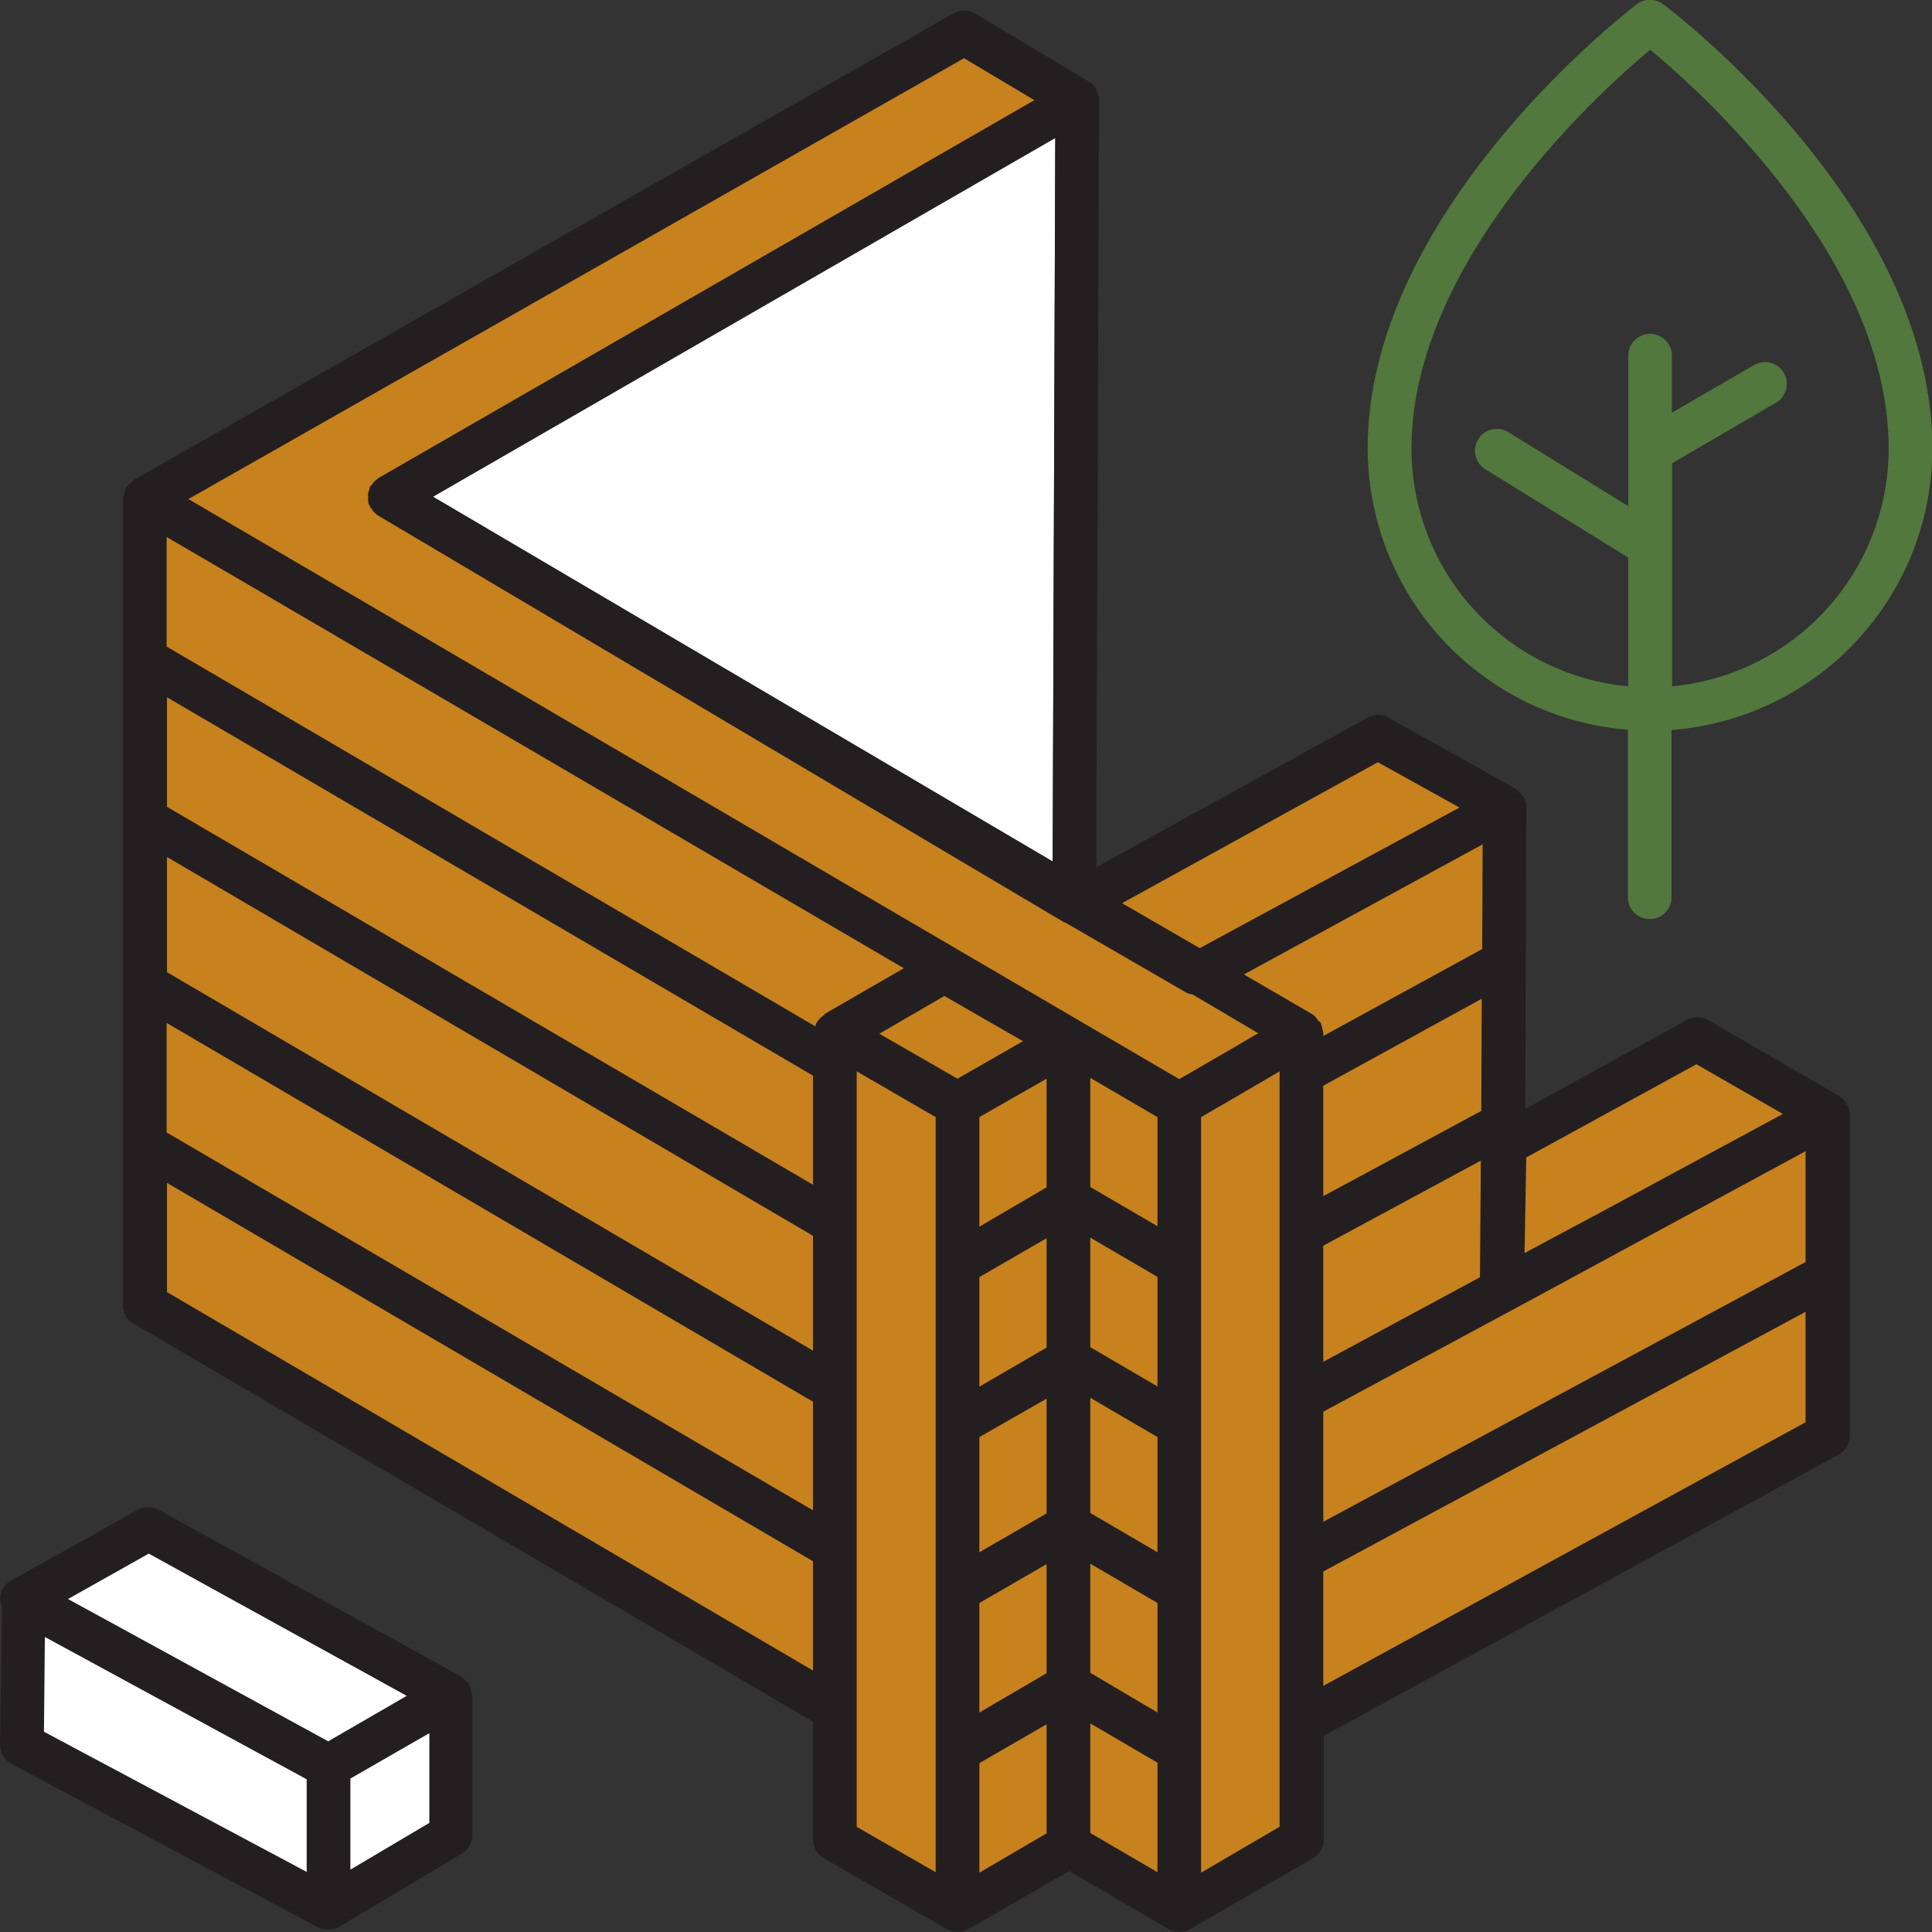 <svg id="Layer_1" data-name="Layer 1" xmlns="http://www.w3.org/2000/svg" viewBox="0 0 215.32 215.32"><rect x="0" y="0" width="215.32" height="215.32" fill="#333333" stroke="none"/><defs><style>.cls-1{fill:#c7811d;}.cls-2{fill:none;}.cls-3{fill:#fff;}.cls-4{fill:#52783d;}.cls-5{fill:#231f20;}</style></defs><title>Walls</title><polygon class="cls-1" points="119.89 205.78 203.69 159.97 203.69 124.24 167.39 143.82 167.69 90 119.89 115.97 119.89 205.78"/><polygon class="cls-1" points="133.54 108.58 167.69 90 153.58 82.11 119.89 100.67 133.54 108.58"/><line class="cls-2" x1="145.07" y1="173.68" x2="203.69" y2="142.12"/><line class="cls-2" x1="145.07" y1="155.85" x2="203.69" y2="124.24"/><line class="cls-2" x1="167.7" y1="125.17" x2="145.07" y2="137.38"/><line class="cls-2" x1="145.07" y1="119.54" x2="166.61" y2="107.76"/><polygon class="cls-3" points="36.61 196.86 2.46 178.28 16.57 170.38 50.27 188.95 36.61 196.86"/><polygon class="cls-3" points="36.63 212.64 2.46 194.46 2.67 178.28 36.61 196.86 36.63 212.64"/><polygon class="cls-1" points="131.42 212.91 145.07 205 145.07 115.19 131.42 123.1 131.42 169.91 131.42 197.88 131.42 212.91"/><polygon class="cls-1" points="131.42 212.91 16.12 145.42 16.12 55.61 131.42 123.1 131.42 169.91 131.42 197.88 131.42 212.91"/><polyline class="cls-1" points="43.39 55.37 145.07 115.19 131.42 123.1 16.12 55.61 107.48 3.63 120.06 11.15"/><line class="cls-2" x1="131.42" y1="195.08" x2="16.12" y2="127.59"/><line class="cls-2" x1="131.42" y1="177.25" x2="16.12" y2="109.76"/><line class="cls-2" x1="131.42" y1="158.78" x2="16.12" y2="91.29"/><line class="cls-2" x1="131.42" y1="140.93" x2="16.12" y2="73.44"/><polygon class="cls-4" points="106.73 212.91 119.05 205.78 119.05 115.97 106.73 123.1 106.73 169.91 106.73 197.88 106.73 212.91"/><polygon class="cls-1" points="106.73 123.1 118.93 116.09 105.27 108.19 93.07 115.19 106.73 123.1"/><polygon class="cls-1" points="106.73 212.91 93.07 205 93.07 115.19 106.73 123.1 106.73 169.91 106.73 197.88 106.73 212.91"/><line class="cls-2" x1="106.73" y1="195.08" x2="119.05" y2="187.95"/><line class="cls-2" x1="106.73" y1="177.25" x2="119.05" y2="170.12"/><line class="cls-2" x1="106.73" y1="158.78" x2="119.05" y2="151.65"/><line class="cls-2" x1="106.73" y1="140.93" x2="119.05" y2="133.81"/><polygon class="cls-1" points="106.73 212.91 119.05 205.78 119.05 115.97 106.73 123.1 106.73 169.91 106.73 197.88 106.73 212.91"/><line class="cls-2" x1="106.73" y1="195.08" x2="119.05" y2="187.95"/><line class="cls-2" x1="106.73" y1="177.25" x2="119.05" y2="170.12"/><line class="cls-2" x1="106.73" y1="158.78" x2="119.05" y2="151.65"/><line class="cls-2" x1="106.73" y1="140.93" x2="119.05" y2="133.81"/><polygon class="cls-1" points="167.69 127.59 189.1 115.82 203.69 124.24 167.39 143.82 167.69 127.59"/><polygon class="cls-3" points="50.27 188.95 50.27 204.54 36.63 212.64 36.61 196.86 50.27 188.95"/><line class="cls-2" x1="120.06" y1="11.15" x2="43.39" y2="55.37"/><path class="cls-4" d="M215.36,50c0-26.73-28.77-48.61-30-49.53a2.42,2.42,0,0,0-2.93,0c-1.23.93-30,23.14-30,49.52a31.48,31.48,0,0,0,29,31.34V100a2.43,2.43,0,0,0,4.86,0V81.36A31.48,31.48,0,0,0,215.36,50Zm-29,26.47V51.63L198,44.84a2.43,2.43,0,0,0-2.44-4.2L186.33,46V39.64a2.43,2.43,0,0,0-4.86,0V56.41L168.1,48.16a2.43,2.43,0,0,0-2.56,4.14h0l15.92,9.83V76.49A26.62,26.62,0,0,1,157.31,50c0-20.74,20.83-39.63,26.6-44.46C189.69,10.33,210.49,29,210.49,50A26.62,26.62,0,0,1,186.33,76.49Z"/><g id="_Group_" data-name=" Group "><polygon class="cls-3" points="117.61 15.39 117.32 96.05 48.24 55.38 117.61 15.39"/><path class="cls-5" d="M108.71,1.53l12.6,7.54a0,0,0,0,1,.05,0h0a2.57,2.57,0,0,1,.82.82V10a2.64,2.64,0,0,1,.3,1.07v.1l-.3,85.47L152.39,80a2.33,2.33,0,0,1,2.39,0l14.1,7.88v.05h.05a3.29,3.29,0,0,1,.59.59l.29.29A2.17,2.17,0,0,1,170.1,90L170,123.58l17.95-9.88a2.47,2.47,0,0,1,2.44,0l14.54,8.42.05.05c.05,0,.05.05.1.1a2.2,2.2,0,0,1,.68.68l.1.09v.05a2.12,2.12,0,0,1,.29,1.07V160a2.49,2.49,0,0,1-1.27,2.14l-57.35,31.32V205a2.39,2.39,0,0,1-1.17,2.09L132.64,215a2.69,2.69,0,0,1-1.21.29,2.45,2.45,0,0,1-1.22-.29l-.05-.05-11-6.42L107.93,215a2.58,2.58,0,0,1-1.22.29,2.69,2.69,0,0,1-1.21-.29L91.83,207.1A2.44,2.44,0,0,1,90.61,205V191.88L14.87,147.51a2.4,2.4,0,0,1-1.17-2.09V55.62a2.33,2.33,0,0,1,.15-.63A2,2,0,0,1,14,54.4a1.91,1.91,0,0,1,.53-.53c.15-.1.24-.29.39-.39l91.36-52A2.4,2.4,0,0,1,108.71,1.53Zm38.67,113.15a2,2,0,0,1,.1.53v.25l17.71-9.69.05-11.67-26.61,14.5,7.68,4.47a2.15,2.15,0,0,1,.54.59c.09.14.24.19.34.34A3,3,0,0,1,147.38,114.68Zm53.85,43.83V146.2l-53.75,28.94v12.75Zm0-17.86V128.3L168.54,146l-21.06,11.33V169.6ZM178.61,135l20.09-10.85-9.63-5.54L170.1,129l-.19,10.65Zm-13.52-11.19.05-12.5L147.48,121v12.31Zm-.15,18.54.1-13-17.56,9.48v12.94Zm-31.23-36.68L162.66,90l-9.1-5.05-28.51,15.71Zm8.9,97.92V119.4l-4.23,2.48-4.52,2.62v84.21ZM137.07,117l3.16-1.85-7.34-4.33a2.11,2.11,0,0,1-.59-.14l-13.52-7.83c-.1-.05-.2-.05-.25-.1L42.16,57.47a2.22,2.22,0,0,1-.78-.83s-.09,0-.09,0,0-.19-.1-.29a1,1,0,0,1-.15-.48,1.35,1.35,0,0,1,0-.44,1.48,1.48,0,0,1,0-.49,1.64,1.64,0,0,1,.15-.44c0-.09,0-.24.1-.34a.11.11,0,0,0,.09-.09c.1-.1.2-.25.29-.35s.25-.24.39-.34,0,0,.1-.09l73.12-42.13-7.84-4.67L21,55.62,94.5,98.67l36.93,21.6ZM129,208.66V196.45l-7.49-4.38v12.21Zm0-17.8V178.65l-7.49-4.38v12.16ZM129,173V160.16l-7.49-4.38v12.84Zm0-18.48V142.31l-7.49-4.38v12.21Zm0-17.86V124.5l-7.49-4.37v12.16ZM117.32,96l.29-80.66-69.37,40Zm-.68,108.33V192.17l-7.49,4.33v12.21Zm0-17.85V174.32l-7.49,4.33v12.21Zm0-17.81V155.88l-7.49,4.28V173Zm0-18.48V138l-7.49,4.33v12.21Zm0-17.86V120.22l-7.49,4.28v12.21Zm-9.93-12.11,7.3-4.18L105.25,111,98,115.21Zm-2.43,88.44V124.5l-8.8-5.1v84.2Zm-12.4-95.64,8.85-5.11L27.91,65.3l-9.34-5.45V72.06l72.29,42.32A2.38,2.38,0,0,1,91,114a2.85,2.85,0,0,1,.93-.93Zm-1.27,73.16V174l-72-42.17V144Zm0-17.85V156.22L18.57,114v12.21Zm0-17.8V137.73l-72-42.22v12.84Zm0-18.49V119.88l-72-42.17V89.92Z"/></g><path class="cls-5" d="M7.58,178.21l29,15.86L45.33,189,16.58,173.15Zm31.47,30.16,8.8-5.21v-10l-8.8,5.06ZM4.9,193l29.28,15.62V198.3L5,182.44ZM0,194.41.23,179A2,2,0,0,1,0,178.3a2.43,2.43,0,0,1,1.22-2.14l14.11-7.88a2.45,2.45,0,0,1,2.38,0l33.71,18.58s0,0,0,0,.29.29.44.44.34.24.44.44.1.44.19.68.15.34.15.49v15.62a2.45,2.45,0,0,1-1.22,2.09l-13.62,8.12a2.36,2.36,0,0,1-1.26.34,2.26,2.26,0,0,1-1.12-.29L1.3,196.6A2.49,2.49,0,0,1,0,194.41Z"/></svg>